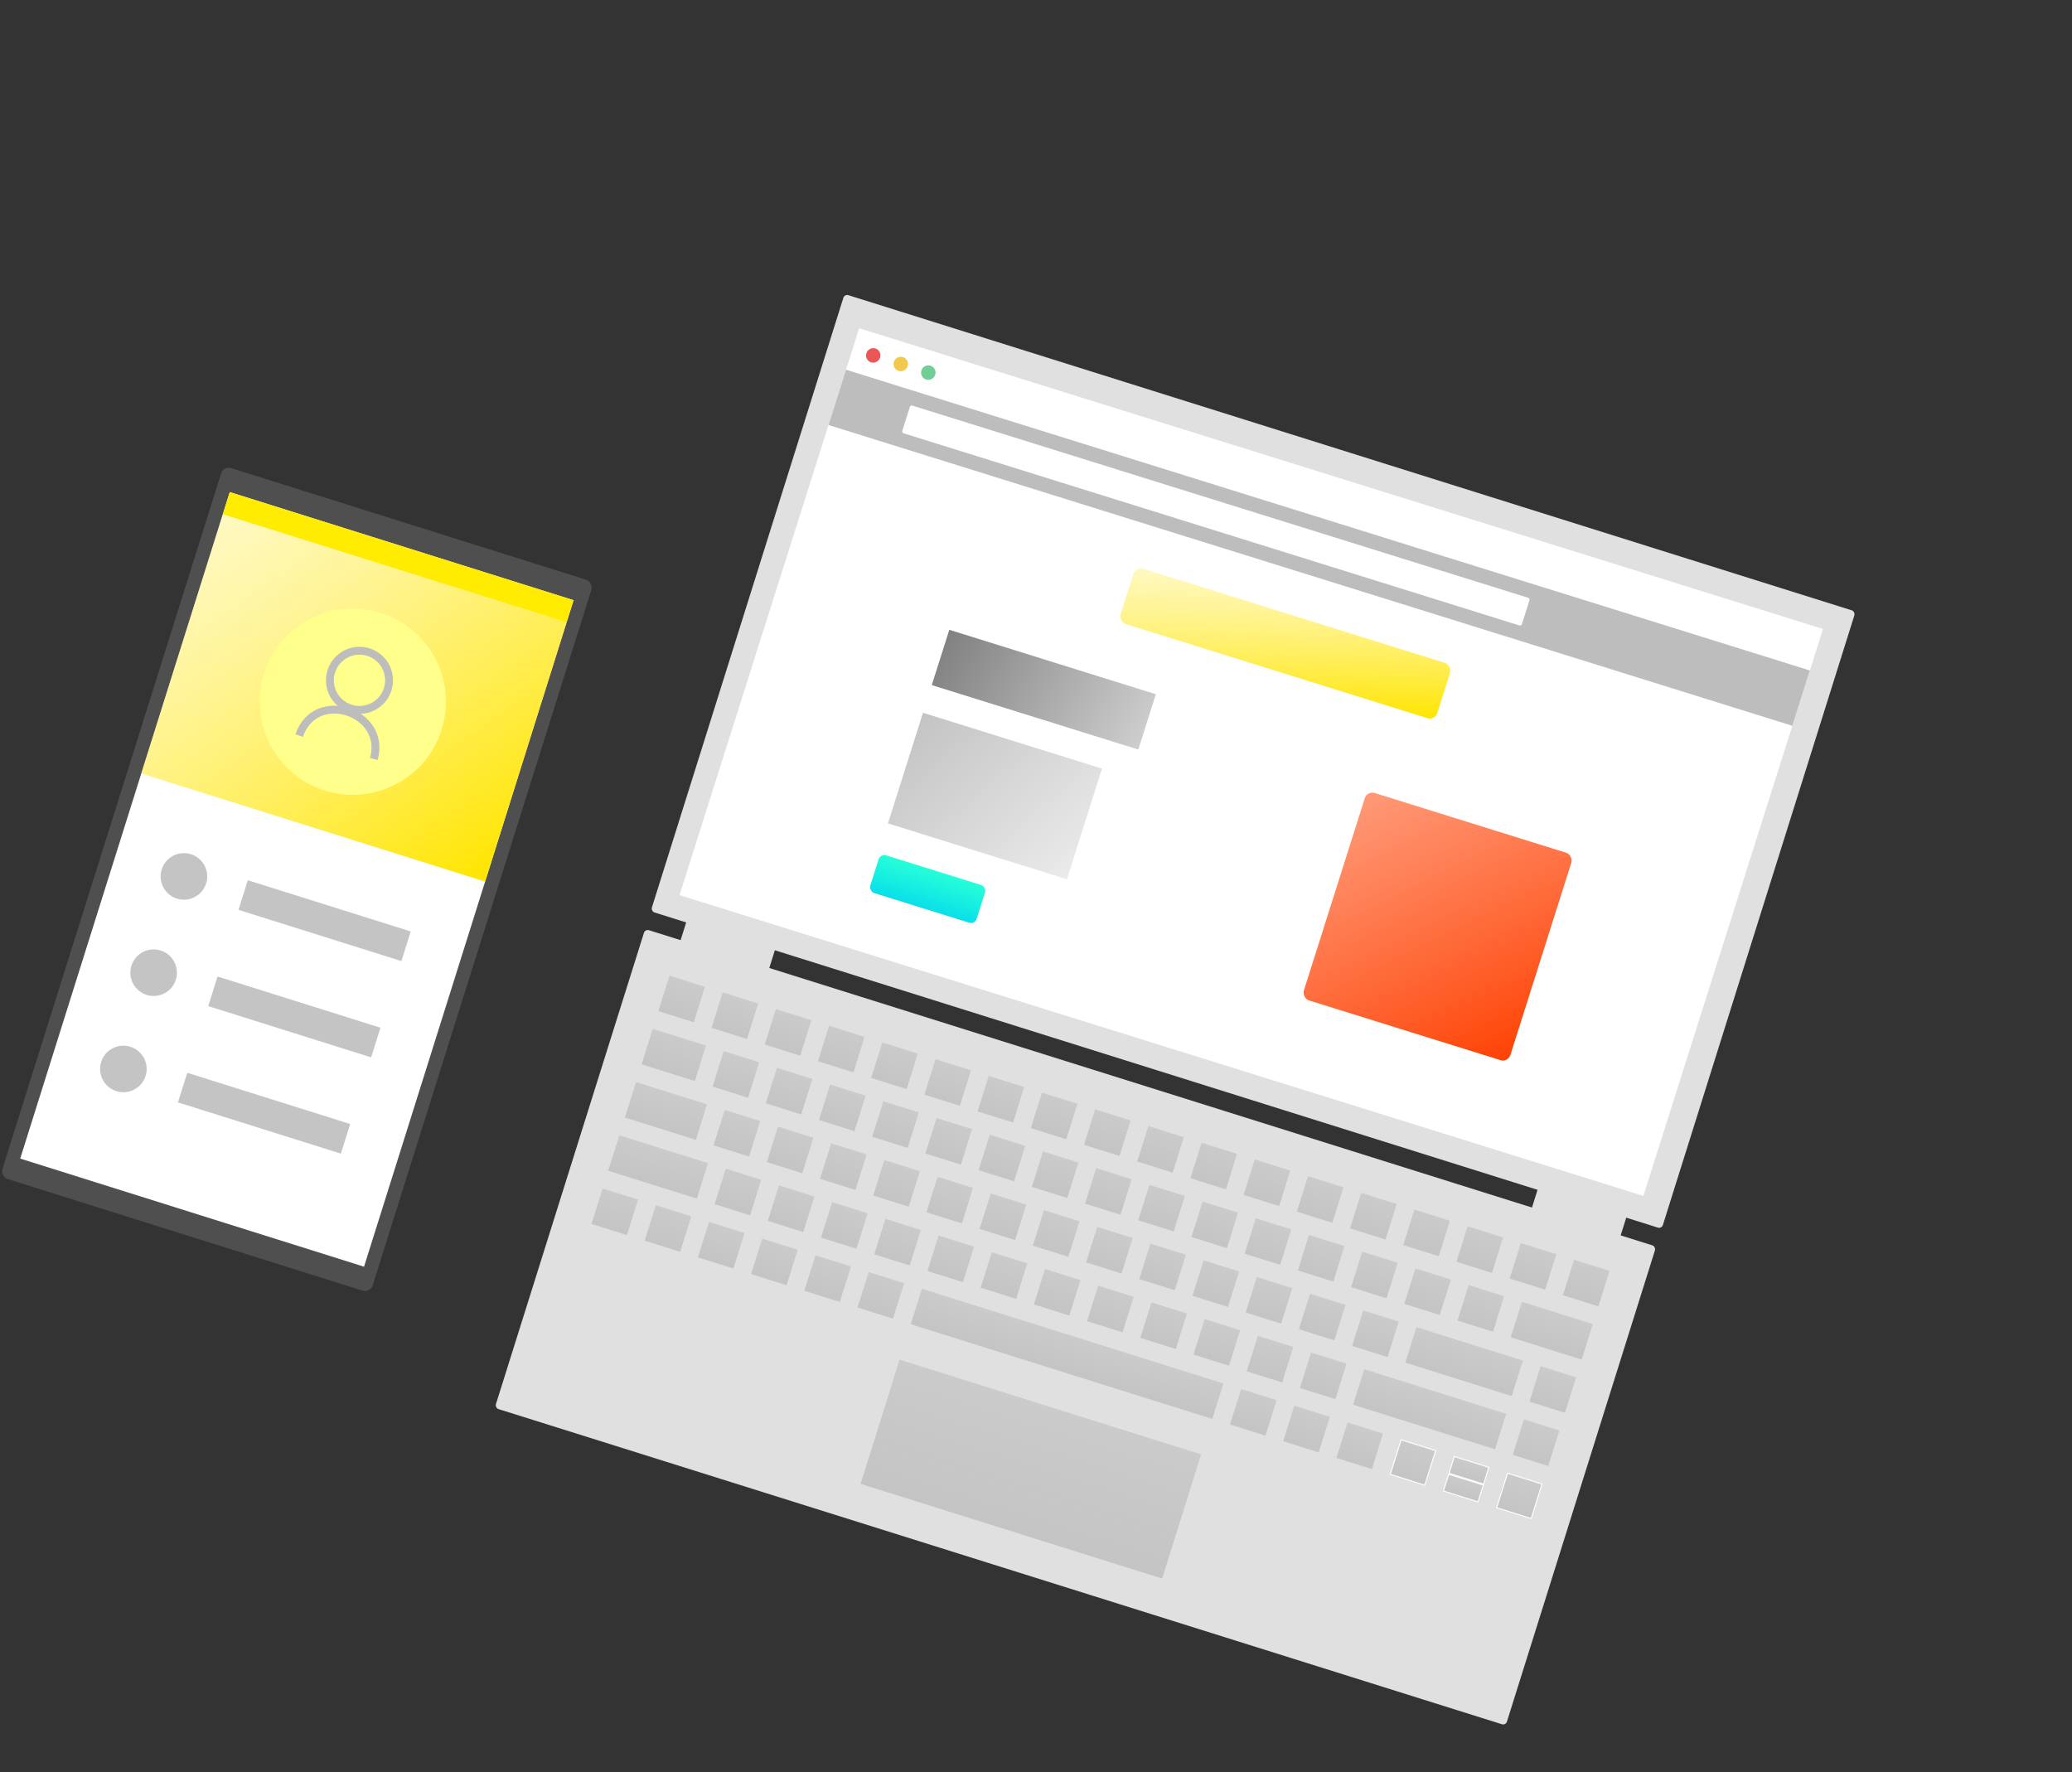 <svg width="525" height="449" viewBox="0 0 525 449" fill="none" xmlns="http://www.w3.org/2000/svg">
<rect x="0" y="0" width="525" height="449" fill="#333333" stroke="none"/>
<rect x="56.636" y="118" width="98.346" height="188.825" rx="2" transform="rotate(17.454 56.636 118)" fill="#4F4F4F"/>
<rect x="58.218" y="124.683" width="91.321" height="177.023" transform="rotate(17.454 58.218 124.683)" fill="white"/>
<rect x="58.218" y="124.683" width="91.321" height="5.901" transform="rotate(17.454 58.218 124.683)" fill="#FFEC00"/>
<rect x="56.447" y="130.312" width="91.321" height="68.842" transform="rotate(17.454 56.447 130.312)" fill="url(#paint0_linear)"/>
<circle cx="46.6" cy="222.061" r="5.901" transform="rotate(17.454 46.6 222.061)" fill="#C4C4C4"/>
<circle cx="38.929" cy="246.453" r="5.901" transform="rotate(17.454 38.929 246.453)" fill="#C4C4C4"/>
<circle cx="31.259" cy="270.846" r="5.901" transform="rotate(17.454 31.259 270.846)" fill="#C4C4C4"/>
<rect x="62.79" y="223.028" width="43.272" height="7.868" transform="rotate(17.454 62.79 223.028)" fill="#C4C4C4"/>
<rect x="55.12" y="247.421" width="43.272" height="7.868" transform="rotate(17.454 55.12 247.421)" fill="#C4C4C4"/>
<rect x="47.451" y="271.813" width="43.272" height="7.868" transform="rotate(17.454 47.451 271.813)" fill="#C4C4C4"/>
<circle cx="89.387" cy="177.782" r="23.603" transform="rotate(17.454 89.387 177.782)" fill="#FFFF8B"/>
<circle cx="91.086" cy="172.378" r="7.497" transform="rotate(17.454 91.086 172.378)" fill="#FFFF8B" stroke="#BDBDBD" stroke-width="2"/>
<path d="M94.713 192.322C98.147 180.442 79.96 174.254 75.799 186.375" stroke="#BDBDBD" stroke-width="2"/>
<rect x="176.687" y="224.729" width="23.553" height="18.842" transform="rotate(17.436 176.687 224.729)" fill="#E0E0E0"/>
<rect x="392.405" y="292.478" width="23.553" height="18.842" transform="rotate(17.436 392.405 292.478)" fill="#E0E0E0"/>
<rect x="213.996" y="74.49" width="268.501" height="163.937" rx="1" transform="rotate(17.436 213.996 74.49)" fill="#E0E0E0"/>
<rect width="255.725" height="150.727" transform="matrix(0.955 0.298 -0.302 0.953 217.697 83.162)" fill="white"/>
<rect width="255.725" height="14.705" transform="matrix(0.955 0.298 -0.302 0.953 214.363 93.675)" fill="#BDBDBD"/>
<rect width="164.394" height="7.353" rx="0.5" transform="matrix(0.955 0.298 -0.302 0.953 230.689 102.624)" fill="white"/>
<ellipse rx="1.827" ry="1.838" transform="matrix(0.955 0.298 -0.302 0.953 221.261 90.052)" fill="#EB5757"/>
<ellipse rx="1.827" ry="1.838" transform="matrix(0.955 0.298 -0.302 0.953 235.209 94.407)" fill="#6FCF97"/>
<ellipse rx="1.827" ry="1.838" transform="matrix(0.955 0.298 -0.302 0.953 228.235 92.228)" fill="#F2C94C"/>
<rect width="29.226" height="11.029" rx="2" transform="matrix(0.955 0.298 -0.302 0.953 222.756 215.643)" fill="url(#paint1_linear)"/>
<rect width="29.226" height="11.029" rx="2" transform="matrix(0.955 0.298 -0.302 0.953 222.756 215.643)" stroke="white"/>
<rect width="47.492" height="29.41" transform="matrix(0.955 0.298 -0.302 0.953 233.866 180.598)" fill="url(#paint2_linear)"/>
<rect width="54.798" height="14.705" transform="matrix(0.955 0.298 -0.302 0.953 240.532 159.573)" fill="url(#paint3_linear)"/>
<rect width="84.024" height="14.705" rx="2" transform="matrix(0.955 0.298 -0.302 0.953 287.778 143.514)" fill="url(#paint4_linear)"/>
<rect width="54.798" height="55.144" rx="2" transform="matrix(0.955 0.298 -0.302 0.953 346.414 200.331)" fill="url(#paint5_linear)"/>
<rect x="163.465" y="235.388" width="268.501" height="127.185" rx="1" transform="rotate(17.436 163.465 235.388)" fill="url(#paint6_linear)"/>
<rect x="169.631" y="247.2" width="9.421" height="9.421" transform="rotate(17.436 169.631 247.2)" fill="url(#paint7_linear)"/>
<rect x="183.112" y="251.433" width="9.421" height="9.421" transform="rotate(17.436 183.112 251.433)" fill="url(#paint8_linear)"/>
<rect x="196.595" y="255.669" width="9.421" height="9.421" transform="rotate(17.436 196.595 255.669)" fill="url(#paint9_linear)"/>
<rect x="210.077" y="259.902" width="9.421" height="9.421" transform="rotate(17.436 210.077 259.902)" fill="url(#paint10_linear)"/>
<rect x="223.56" y="264.138" width="9.421" height="9.421" transform="rotate(17.436 223.56 264.138)" fill="url(#paint11_linear)"/>
<rect x="237.041" y="268.371" width="9.421" height="9.421" transform="rotate(17.436 237.041 268.371)" fill="url(#paint12_linear)"/>
<rect x="250.525" y="272.605" width="9.421" height="9.421" transform="rotate(17.436 250.525 272.605)" fill="url(#paint13_linear)"/>
<rect x="264.007" y="276.84" width="9.421" height="9.421" transform="rotate(17.436 264.007 276.84)" fill="url(#paint14_linear)"/>
<rect x="277.489" y="281.074" width="9.421" height="9.421" transform="rotate(17.436 277.489 281.074)" fill="url(#paint15_linear)"/>
<rect x="290.972" y="285.309" width="9.421" height="9.421" transform="rotate(17.436 290.972 285.309)" fill="url(#paint16_linear)"/>
<rect x="304.453" y="289.543" width="9.421" height="9.421" transform="rotate(17.436 304.453 289.543)" fill="url(#paint17_linear)"/>
<rect x="317.937" y="293.778" width="9.421" height="9.421" transform="rotate(17.436 317.937 293.778)" fill="url(#paint18_linear)"/>
<rect x="331.418" y="298.012" width="9.421" height="9.421" transform="rotate(17.436 331.418 298.012)" fill="url(#paint19_linear)"/>
<rect x="344.901" y="302.245" width="9.421" height="9.421" transform="rotate(17.436 344.901 302.245)" fill="url(#paint20_linear)"/>
<rect x="358.384" y="306.481" width="9.421" height="9.421" transform="rotate(17.436 358.384 306.481)" fill="url(#paint21_linear)"/>
<rect x="371.865" y="310.714" width="9.421" height="9.421" transform="rotate(17.436 371.865 310.714)" fill="url(#paint22_linear)"/>
<rect x="165.396" y="260.681" width="14.132" height="9.421" transform="rotate(17.436 165.396 260.681)" fill="url(#paint23_linear)"/>
<rect x="183.372" y="266.329" width="9.421" height="9.421" transform="rotate(17.436 183.372 266.329)" fill="url(#paint24_linear)"/>
<rect x="196.855" y="270.562" width="9.421" height="9.421" transform="rotate(17.436 196.855 270.562)" fill="url(#paint25_linear)"/>
<rect x="210.337" y="274.796" width="9.421" height="9.421" transform="rotate(17.436 210.337 274.796)" fill="url(#paint26_linear)"/>
<rect x="223.82" y="279.031" width="9.421" height="9.421" transform="rotate(17.436 223.82 279.031)" fill="url(#paint27_linear)"/>
<rect x="237.302" y="283.265" width="9.421" height="9.421" transform="rotate(17.436 237.302 283.265)" fill="url(#paint28_linear)"/>
<rect x="250.784" y="287.5" width="9.421" height="9.421" transform="rotate(17.436 250.784 287.5)" fill="url(#paint29_linear)"/>
<rect x="264.266" y="291.734" width="9.421" height="9.421" transform="rotate(17.436 264.266 291.734)" fill="url(#paint30_linear)"/>
<rect x="277.749" y="295.969" width="9.421" height="9.421" transform="rotate(17.436 277.749 295.969)" fill="url(#paint31_linear)"/>
<rect x="291.231" y="300.202" width="9.421" height="9.421" transform="rotate(17.436 291.231 300.202)" fill="url(#paint32_linear)"/>
<rect x="304.713" y="304.436" width="9.421" height="9.421" transform="rotate(17.436 304.713 304.436)" fill="url(#paint33_linear)"/>
<rect x="318.197" y="308.671" width="9.421" height="9.421" transform="rotate(17.436 318.197 308.671)" fill="url(#paint34_linear)"/>
<rect x="331.678" y="312.905" width="9.421" height="9.421" transform="rotate(17.436 331.678 312.905)" fill="url(#paint35_linear)"/>
<rect x="345.161" y="317.14" width="9.421" height="9.421" transform="rotate(17.436 345.161 317.14)" fill="url(#paint36_linear)"/>
<rect x="358.643" y="321.374" width="9.421" height="9.421" transform="rotate(17.436 358.643 321.374)" fill="url(#paint37_linear)"/>
<rect x="161.162" y="274.165" width="18.842" height="9.421" transform="rotate(17.436 161.162 274.165)" fill="url(#paint38_linear)"/>
<rect x="183.632" y="281.222" width="9.421" height="9.421" transform="rotate(17.436 183.632 281.222)" fill="url(#paint39_linear)"/>
<rect x="197.115" y="285.455" width="9.421" height="9.421" transform="rotate(17.436 197.115 285.455)" fill="url(#paint40_linear)"/>
<rect x="210.596" y="289.691" width="9.421" height="9.421" transform="rotate(17.436 210.596 289.691)" fill="url(#paint41_linear)"/>
<rect x="224.079" y="293.924" width="9.421" height="9.421" transform="rotate(17.436 224.079 293.924)" fill="url(#paint42_linear)"/>
<rect x="237.562" y="298.16" width="9.421" height="9.421" transform="rotate(17.436 237.562 298.16)" fill="url(#paint43_linear)"/>
<rect x="251.043" y="302.393" width="9.421" height="9.421" transform="rotate(17.436 251.043 302.393)" fill="url(#paint44_linear)"/>
<rect x="264.527" y="306.627" width="9.421" height="9.421" transform="rotate(17.436 264.527 306.627)" fill="url(#paint45_linear)"/>
<rect x="278.008" y="310.862" width="9.421" height="9.421" transform="rotate(17.436 278.008 310.862)" fill="url(#paint46_linear)"/>
<rect x="291.491" y="315.096" width="9.421" height="9.421" transform="rotate(17.436 291.491 315.096)" fill="url(#paint47_linear)"/>
<rect x="304.974" y="319.331" width="9.421" height="9.421" transform="rotate(17.436 304.974 319.331)" fill="url(#paint48_linear)"/>
<rect x="318.455" y="323.565" width="9.421" height="9.421" transform="rotate(17.436 318.455 323.565)" fill="url(#paint49_linear)"/>
<rect x="331.938" y="327.8" width="9.421" height="9.421" transform="rotate(17.436 331.938 327.8)" fill="url(#paint50_linear)"/>
<rect x="345.42" y="332.034" width="9.421" height="9.421" transform="rotate(17.436 345.42 332.034)" fill="url(#paint51_linear)"/>
<rect x="156.927" y="287.646" width="23.553" height="9.421" transform="rotate(17.436 156.927 287.646)" fill="url(#paint52_linear)"/>
<rect x="183.892" y="296.115" width="9.421" height="9.421" transform="rotate(17.436 183.892 296.115)" fill="url(#paint53_linear)"/>
<rect x="197.375" y="300.35" width="9.421" height="9.421" transform="rotate(17.436 197.375 300.35)" fill="url(#paint54_linear)"/>
<rect x="210.857" y="304.584" width="9.421" height="9.421" transform="rotate(17.436 210.857 304.584)" fill="url(#paint55_linear)"/>
<rect x="224.339" y="308.819" width="9.421" height="9.421" transform="rotate(17.436 224.339 308.819)" fill="url(#paint56_linear)"/>
<rect x="237.821" y="313.053" width="9.421" height="9.421" transform="rotate(17.436 237.821 313.053)" fill="url(#paint57_linear)"/>
<rect x="251.304" y="317.286" width="9.421" height="9.421" transform="rotate(17.436 251.304 317.286)" fill="url(#paint58_linear)"/>
<rect x="264.786" y="321.522" width="9.421" height="9.421" transform="rotate(17.436 264.786 321.522)" fill="url(#paint59_linear)"/>
<rect x="278.268" y="325.755" width="9.421" height="9.421" transform="rotate(17.436 278.268 325.755)" fill="url(#paint60_linear)"/>
<rect x="291.752" y="329.991" width="9.421" height="9.421" transform="rotate(17.436 291.752 329.991)" fill="url(#paint61_linear)"/>
<rect x="305.233" y="334.224" width="9.421" height="9.421" transform="rotate(17.436 305.233 334.224)" fill="url(#paint62_linear)"/>
<rect x="318.715" y="338.458" width="9.421" height="9.421" transform="rotate(17.436 318.715 338.458)" fill="url(#paint63_linear)"/>
<rect x="332.198" y="342.693" width="9.421" height="9.421" transform="rotate(17.436 332.198 342.693)" fill="url(#paint64_linear)"/>
<rect x="314.481" y="351.941" width="9.421" height="9.421" transform="rotate(17.436 314.481 351.941)" fill="url(#paint65_linear)"/>
<rect x="327.963" y="356.175" width="9.421" height="9.421" transform="rotate(17.436 327.963 356.175)" fill="url(#paint66_linear)"/>
<rect x="341.446" y="360.41" width="9.421" height="9.421" transform="rotate(17.436 341.446 360.41)" fill="url(#paint67_linear)"/>
<rect x="152.693" y="301.129" width="9.421" height="9.421" transform="rotate(17.436 152.693 301.129)" fill="url(#paint68_linear)"/>
<rect x="166.175" y="305.363" width="9.421" height="9.421" transform="rotate(17.436 166.175 305.363)" fill="url(#paint69_linear)"/>
<rect x="179.657" y="309.598" width="9.421" height="9.421" transform="rotate(17.436 179.657 309.598)" fill="url(#paint70_linear)"/>
<rect x="193.141" y="313.832" width="9.421" height="9.421" transform="rotate(17.436 193.141 313.832)" fill="url(#paint71_linear)"/>
<rect x="206.622" y="318.067" width="9.421" height="9.421" transform="rotate(17.436 206.622 318.067)" fill="url(#paint72_linear)"/>
<path d="M220.105 322.301L229.093 325.124L226.271 334.112L217.282 331.289L220.105 322.301Z" fill="url(#paint73_linear)"/>
<rect x="355.011" y="364.8" width="9.171" height="9.171" transform="rotate(17.436 355.011 364.8)" fill="url(#paint74_linear)" stroke="white" stroke-width="0.25"/>
<rect x="385.348" y="314.95" width="9.421" height="9.421" transform="rotate(17.436 385.348 314.95)" fill="url(#paint75_linear)"/>
<rect x="372.125" y="325.607" width="9.421" height="9.421" transform="rotate(17.436 372.125 325.607)" fill="url(#paint76_linear)"/>
<rect x="358.903" y="336.267" width="28.263" height="9.421" transform="rotate(17.436 358.903 336.267)" fill="url(#paint77_linear)"/>
<rect x="345.68" y="346.927" width="37.684" height="9.421" transform="rotate(17.436 345.68 346.927)" fill="url(#paint78_linear)"/>
<rect x="368.492" y="369.036" width="9.171" height="4.461" transform="rotate(17.436 368.492 369.036)" fill="url(#paint79_linear)" stroke="white" stroke-width="0.25"/>
<rect x="367.081" y="373.53" width="9.171" height="4.461" transform="rotate(17.436 367.081 373.53)" fill="url(#paint80_linear)" stroke="white" stroke-width="0.25"/>
<rect x="398.83" y="319.183" width="9.421" height="9.421" transform="rotate(17.436 398.83 319.183)" fill="url(#paint81_linear)"/>
<rect x="385.608" y="329.843" width="18.842" height="9.421" transform="rotate(17.436 385.608 329.843)" fill="url(#paint82_linear)"/>
<rect x="390.361" y="346.148" width="9.421" height="9.421" transform="rotate(17.436 390.361 346.148)" fill="url(#paint83_linear)"/>
<rect x="386.126" y="359.631" width="9.421" height="9.421" transform="rotate(17.436 386.126 359.631)" fill="url(#paint84_linear)"/>
<rect x="381.975" y="373.269" width="9.171" height="9.171" transform="rotate(17.436 381.975 373.269)" fill="url(#paint85_linear)" stroke="white" stroke-width="0.25"/>
<rect x="233.587" y="326.534" width="80.079" height="9.421" transform="rotate(17.436 233.587 326.534)" fill="url(#paint86_linear)"/>
<rect x="227.941" y="344.511" width="80.079" height="32.974" transform="rotate(17.436 227.941 344.511)" fill="url(#paint87_linear)"/>
<defs>
<linearGradient id="paint0_linear" x1="57.835" y1="129.549" x2="147.26" y2="198.921" gradientUnits="userSpaceOnUse">
<stop stop-color="#FFEE58" stop-opacity="0.37"/>
<stop offset="1" stop-color="#FFE500"/>
</linearGradient>
<linearGradient id="paint1_linear" x1="14.613" y1="0" x2="14.613" y2="11.029" gradientUnits="userSpaceOnUse">
<stop stop-color="#00FFD1" stop-opacity="0.84"/>
<stop offset="1" stop-color="#07DDEB"/>
</linearGradient>
<linearGradient id="paint2_linear" x1="0.726" y1="0.195" x2="48.397" y2="29.105" gradientUnits="userSpaceOnUse">
<stop stop-color="#C4C4C4"/>
<stop offset="1" stop-color="#C4C4C4" stop-opacity="0.34"/>
</linearGradient>
<linearGradient id="paint3_linear" x1="0.575" y1="0.268" x2="57.414" y2="13.533" gradientUnits="userSpaceOnUse">
<stop stop-color="#828282"/>
<stop offset="1" stop-color="#D1D1D1"/>
</linearGradient>
<linearGradient id="paint4_linear" x1="1.277" y1="-0.163" x2="12.11" y2="36.036" gradientUnits="userSpaceOnUse">
<stop stop-color="#FFEE58" stop-opacity="0.37"/>
<stop offset="1" stop-color="#FFE500"/>
</linearGradient>
<linearGradient id="paint5_linear" x1="0.935" y1="-0.639" x2="55.669" y2="57.105" gradientUnits="userSpaceOnUse">
<stop stop-color="#FF8760" stop-opacity="0.85"/>
<stop offset="1" stop-color="#FF3F00"/>
</linearGradient>
<linearGradient id="paint6_linear" x1="297.715" y1="235.388" x2="297.715" y2="362.573" gradientUnits="userSpaceOnUse">
<stop stop-color="#E0E0E0"/>
<stop offset="1" stop-color="#E1E0E0"/>
</linearGradient>
<linearGradient id="paint7_linear" x1="174.341" y1="247.2" x2="174.341" y2="256.621" gradientUnits="userSpaceOnUse">
<stop stop-color="#C4C4C4" stop-opacity="0.76"/>
<stop offset="1" stop-color="#C4C4C4"/>
</linearGradient>
<linearGradient id="paint8_linear" x1="187.822" y1="251.433" x2="187.822" y2="260.855" gradientUnits="userSpaceOnUse">
<stop stop-color="#C4C4C4" stop-opacity="0.76"/>
<stop offset="1" stop-color="#C4C4C4"/>
</linearGradient>
<linearGradient id="paint9_linear" x1="201.306" y1="255.669" x2="201.306" y2="265.09" gradientUnits="userSpaceOnUse">
<stop stop-color="#C4C4C4" stop-opacity="0.76"/>
<stop offset="1" stop-color="#C4C4C4"/>
</linearGradient>
<linearGradient id="paint10_linear" x1="214.787" y1="259.902" x2="214.787" y2="269.324" gradientUnits="userSpaceOnUse">
<stop stop-color="#C4C4C4" stop-opacity="0.76"/>
<stop offset="1" stop-color="#C4C4C4"/>
</linearGradient>
<linearGradient id="paint11_linear" x1="228.27" y1="264.138" x2="228.27" y2="273.559" gradientUnits="userSpaceOnUse">
<stop stop-color="#C4C4C4" stop-opacity="0.76"/>
<stop offset="1" stop-color="#C4C4C4"/>
</linearGradient>
<linearGradient id="paint12_linear" x1="241.752" y1="268.371" x2="241.752" y2="277.792" gradientUnits="userSpaceOnUse">
<stop stop-color="#C4C4C4" stop-opacity="0.76"/>
<stop offset="1" stop-color="#C4C4C4"/>
</linearGradient>
<linearGradient id="paint13_linear" x1="255.235" y1="272.605" x2="255.235" y2="282.026" gradientUnits="userSpaceOnUse">
<stop stop-color="#C4C4C4" stop-opacity="0.76"/>
<stop offset="1" stop-color="#C4C4C4"/>
</linearGradient>
<linearGradient id="paint14_linear" x1="268.718" y1="276.84" x2="268.718" y2="286.261" gradientUnits="userSpaceOnUse">
<stop stop-color="#C4C4C4" stop-opacity="0.76"/>
<stop offset="1" stop-color="#C4C4C4"/>
</linearGradient>
<linearGradient id="paint15_linear" x1="282.199" y1="281.074" x2="282.199" y2="290.495" gradientUnits="userSpaceOnUse">
<stop stop-color="#C4C4C4" stop-opacity="0.76"/>
<stop offset="1" stop-color="#C4C4C4"/>
</linearGradient>
<linearGradient id="paint16_linear" x1="295.682" y1="285.309" x2="295.682" y2="294.73" gradientUnits="userSpaceOnUse">
<stop stop-color="#C4C4C4" stop-opacity="0.76"/>
<stop offset="1" stop-color="#C4C4C4"/>
</linearGradient>
<linearGradient id="paint17_linear" x1="309.164" y1="289.543" x2="309.164" y2="298.964" gradientUnits="userSpaceOnUse">
<stop stop-color="#C4C4C4" stop-opacity="0.76"/>
<stop offset="1" stop-color="#C4C4C4"/>
</linearGradient>
<linearGradient id="paint18_linear" x1="322.647" y1="293.778" x2="322.647" y2="303.199" gradientUnits="userSpaceOnUse">
<stop stop-color="#C4C4C4" stop-opacity="0.76"/>
<stop offset="1" stop-color="#C4C4C4"/>
</linearGradient>
<linearGradient id="paint19_linear" x1="336.129" y1="298.012" x2="336.129" y2="307.433" gradientUnits="userSpaceOnUse">
<stop stop-color="#C4C4C4" stop-opacity="0.76"/>
<stop offset="1" stop-color="#C4C4C4"/>
</linearGradient>
<linearGradient id="paint20_linear" x1="349.611" y1="302.245" x2="349.611" y2="311.666" gradientUnits="userSpaceOnUse">
<stop stop-color="#C4C4C4" stop-opacity="0.76"/>
<stop offset="1" stop-color="#C4C4C4"/>
</linearGradient>
<linearGradient id="paint21_linear" x1="363.094" y1="306.481" x2="363.094" y2="315.902" gradientUnits="userSpaceOnUse">
<stop stop-color="#C4C4C4" stop-opacity="0.76"/>
<stop offset="1" stop-color="#C4C4C4"/>
</linearGradient>
<linearGradient id="paint22_linear" x1="376.576" y1="310.714" x2="376.576" y2="320.135" gradientUnits="userSpaceOnUse">
<stop stop-color="#C4C4C4" stop-opacity="0.76"/>
<stop offset="1" stop-color="#C4C4C4"/>
</linearGradient>
<linearGradient id="paint23_linear" x1="172.462" y1="260.681" x2="172.462" y2="270.102" gradientUnits="userSpaceOnUse">
<stop stop-color="#C4C4C4" stop-opacity="0.76"/>
<stop offset="1" stop-color="#C4C4C4"/>
</linearGradient>
<linearGradient id="paint24_linear" x1="188.083" y1="266.329" x2="188.083" y2="275.75" gradientUnits="userSpaceOnUse">
<stop stop-color="#C4C4C4" stop-opacity="0.76"/>
<stop offset="1" stop-color="#C4C4C4"/>
</linearGradient>
<linearGradient id="paint25_linear" x1="201.565" y1="270.562" x2="201.565" y2="279.983" gradientUnits="userSpaceOnUse">
<stop stop-color="#C4C4C4" stop-opacity="0.76"/>
<stop offset="1" stop-color="#C4C4C4"/>
</linearGradient>
<linearGradient id="paint26_linear" x1="215.047" y1="274.796" x2="215.047" y2="284.217" gradientUnits="userSpaceOnUse">
<stop stop-color="#C4C4C4" stop-opacity="0.76"/>
<stop offset="1" stop-color="#C4C4C4"/>
</linearGradient>
<linearGradient id="paint27_linear" x1="228.531" y1="279.031" x2="228.531" y2="288.452" gradientUnits="userSpaceOnUse">
<stop stop-color="#C4C4C4" stop-opacity="0.76"/>
<stop offset="1" stop-color="#C4C4C4"/>
</linearGradient>
<linearGradient id="paint28_linear" x1="242.012" y1="283.265" x2="242.012" y2="292.686" gradientUnits="userSpaceOnUse">
<stop stop-color="#C4C4C4" stop-opacity="0.76"/>
<stop offset="1" stop-color="#C4C4C4"/>
</linearGradient>
<linearGradient id="paint29_linear" x1="255.495" y1="287.5" x2="255.495" y2="296.921" gradientUnits="userSpaceOnUse">
<stop stop-color="#C4C4C4" stop-opacity="0.76"/>
<stop offset="1" stop-color="#C4C4C4"/>
</linearGradient>
<linearGradient id="paint30_linear" x1="268.977" y1="291.734" x2="268.977" y2="301.155" gradientUnits="userSpaceOnUse">
<stop stop-color="#C4C4C4" stop-opacity="0.76"/>
<stop offset="1" stop-color="#C4C4C4"/>
</linearGradient>
<linearGradient id="paint31_linear" x1="282.459" y1="295.969" x2="282.459" y2="305.39" gradientUnits="userSpaceOnUse">
<stop stop-color="#C4C4C4" stop-opacity="0.76"/>
<stop offset="1" stop-color="#C4C4C4"/>
</linearGradient>
<linearGradient id="paint32_linear" x1="295.941" y1="300.202" x2="295.941" y2="309.624" gradientUnits="userSpaceOnUse">
<stop stop-color="#C4C4C4" stop-opacity="0.76"/>
<stop offset="1" stop-color="#C4C4C4"/>
</linearGradient>
<linearGradient id="paint33_linear" x1="309.424" y1="304.436" x2="309.424" y2="313.857" gradientUnits="userSpaceOnUse">
<stop stop-color="#C4C4C4" stop-opacity="0.76"/>
<stop offset="1" stop-color="#C4C4C4"/>
</linearGradient>
<linearGradient id="paint34_linear" x1="322.907" y1="308.671" x2="322.907" y2="318.092" gradientUnits="userSpaceOnUse">
<stop stop-color="#C4C4C4" stop-opacity="0.76"/>
<stop offset="1" stop-color="#C4C4C4"/>
</linearGradient>
<linearGradient id="paint35_linear" x1="336.389" y1="312.905" x2="336.389" y2="322.326" gradientUnits="userSpaceOnUse">
<stop stop-color="#C4C4C4" stop-opacity="0.76"/>
<stop offset="1" stop-color="#C4C4C4"/>
</linearGradient>
<linearGradient id="paint36_linear" x1="349.871" y1="317.14" x2="349.871" y2="326.561" gradientUnits="userSpaceOnUse">
<stop stop-color="#C4C4C4" stop-opacity="0.76"/>
<stop offset="1" stop-color="#C4C4C4"/>
</linearGradient>
<linearGradient id="paint37_linear" x1="363.353" y1="321.374" x2="363.353" y2="330.795" gradientUnits="userSpaceOnUse">
<stop stop-color="#C4C4C4" stop-opacity="0.76"/>
<stop offset="1" stop-color="#C4C4C4"/>
</linearGradient>
<linearGradient id="paint38_linear" x1="170.583" y1="274.165" x2="170.583" y2="283.586" gradientUnits="userSpaceOnUse">
<stop stop-color="#C4C4C4" stop-opacity="0.76"/>
<stop offset="1" stop-color="#C4C4C4"/>
</linearGradient>
<linearGradient id="paint39_linear" x1="188.342" y1="281.222" x2="188.342" y2="290.643" gradientUnits="userSpaceOnUse">
<stop stop-color="#C4C4C4" stop-opacity="0.76"/>
<stop offset="1" stop-color="#C4C4C4"/>
</linearGradient>
<linearGradient id="paint40_linear" x1="201.825" y1="285.455" x2="201.825" y2="294.876" gradientUnits="userSpaceOnUse">
<stop stop-color="#C4C4C4" stop-opacity="0.76"/>
<stop offset="1" stop-color="#C4C4C4"/>
</linearGradient>
<linearGradient id="paint41_linear" x1="215.307" y1="289.691" x2="215.307" y2="299.112" gradientUnits="userSpaceOnUse">
<stop stop-color="#C4C4C4" stop-opacity="0.76"/>
<stop offset="1" stop-color="#C4C4C4"/>
</linearGradient>
<linearGradient id="paint42_linear" x1="228.79" y1="293.924" x2="228.79" y2="303.345" gradientUnits="userSpaceOnUse">
<stop stop-color="#C4C4C4" stop-opacity="0.76"/>
<stop offset="1" stop-color="#C4C4C4"/>
</linearGradient>
<linearGradient id="paint43_linear" x1="242.272" y1="298.16" x2="242.272" y2="307.581" gradientUnits="userSpaceOnUse">
<stop stop-color="#C4C4C4" stop-opacity="0.76"/>
<stop offset="1" stop-color="#C4C4C4"/>
</linearGradient>
<linearGradient id="paint44_linear" x1="255.754" y1="302.393" x2="255.754" y2="311.814" gradientUnits="userSpaceOnUse">
<stop stop-color="#C4C4C4" stop-opacity="0.76"/>
<stop offset="1" stop-color="#C4C4C4"/>
</linearGradient>
<linearGradient id="paint45_linear" x1="269.237" y1="306.627" x2="269.237" y2="316.048" gradientUnits="userSpaceOnUse">
<stop stop-color="#C4C4C4" stop-opacity="0.76"/>
<stop offset="1" stop-color="#C4C4C4"/>
</linearGradient>
<linearGradient id="paint46_linear" x1="282.719" y1="310.862" x2="282.719" y2="320.283" gradientUnits="userSpaceOnUse">
<stop stop-color="#C4C4C4" stop-opacity="0.76"/>
<stop offset="1" stop-color="#C4C4C4"/>
</linearGradient>
<linearGradient id="paint47_linear" x1="296.202" y1="315.096" x2="296.202" y2="324.517" gradientUnits="userSpaceOnUse">
<stop stop-color="#C4C4C4" stop-opacity="0.76"/>
<stop offset="1" stop-color="#C4C4C4"/>
</linearGradient>
<linearGradient id="paint48_linear" x1="309.684" y1="319.331" x2="309.684" y2="328.752" gradientUnits="userSpaceOnUse">
<stop stop-color="#C4C4C4" stop-opacity="0.76"/>
<stop offset="1" stop-color="#C4C4C4"/>
</linearGradient>
<linearGradient id="paint49_linear" x1="323.166" y1="323.565" x2="323.166" y2="332.986" gradientUnits="userSpaceOnUse">
<stop stop-color="#C4C4C4" stop-opacity="0.76"/>
<stop offset="1" stop-color="#C4C4C4"/>
</linearGradient>
<linearGradient id="paint50_linear" x1="336.649" y1="327.8" x2="336.649" y2="337.221" gradientUnits="userSpaceOnUse">
<stop stop-color="#C4C4C4" stop-opacity="0.76"/>
<stop offset="1" stop-color="#C4C4C4"/>
</linearGradient>
<linearGradient id="paint51_linear" x1="350.13" y1="332.034" x2="350.13" y2="341.455" gradientUnits="userSpaceOnUse">
<stop stop-color="#C4C4C4" stop-opacity="0.76"/>
<stop offset="1" stop-color="#C4C4C4"/>
</linearGradient>
<linearGradient id="paint52_linear" x1="168.704" y1="287.646" x2="168.704" y2="297.067" gradientUnits="userSpaceOnUse">
<stop stop-color="#C4C4C4" stop-opacity="0.76"/>
<stop offset="1" stop-color="#C4C4C4"/>
</linearGradient>
<linearGradient id="paint53_linear" x1="188.602" y1="296.115" x2="188.602" y2="305.536" gradientUnits="userSpaceOnUse">
<stop stop-color="#C4C4C4" stop-opacity="0.76"/>
<stop offset="1" stop-color="#C4C4C4"/>
</linearGradient>
<linearGradient id="paint54_linear" x1="202.086" y1="300.35" x2="202.086" y2="309.771" gradientUnits="userSpaceOnUse">
<stop stop-color="#C4C4C4" stop-opacity="0.76"/>
<stop offset="1" stop-color="#C4C4C4"/>
</linearGradient>
<linearGradient id="paint55_linear" x1="215.567" y1="304.584" x2="215.567" y2="314.005" gradientUnits="userSpaceOnUse">
<stop stop-color="#C4C4C4" stop-opacity="0.76"/>
<stop offset="1" stop-color="#C4C4C4"/>
</linearGradient>
<linearGradient id="paint56_linear" x1="229.049" y1="308.819" x2="229.049" y2="318.24" gradientUnits="userSpaceOnUse">
<stop stop-color="#C4C4C4" stop-opacity="0.76"/>
<stop offset="1" stop-color="#C4C4C4"/>
</linearGradient>
<linearGradient id="paint57_linear" x1="242.532" y1="313.053" x2="242.532" y2="322.474" gradientUnits="userSpaceOnUse">
<stop stop-color="#C4C4C4" stop-opacity="0.76"/>
<stop offset="1" stop-color="#C4C4C4"/>
</linearGradient>
<linearGradient id="paint58_linear" x1="256.014" y1="317.286" x2="256.014" y2="326.708" gradientUnits="userSpaceOnUse">
<stop stop-color="#C4C4C4" stop-opacity="0.76"/>
<stop offset="1" stop-color="#C4C4C4"/>
</linearGradient>
<linearGradient id="paint59_linear" x1="269.496" y1="321.522" x2="269.496" y2="330.943" gradientUnits="userSpaceOnUse">
<stop stop-color="#C4C4C4" stop-opacity="0.76"/>
<stop offset="1" stop-color="#C4C4C4"/>
</linearGradient>
<linearGradient id="paint60_linear" x1="282.979" y1="325.755" x2="282.979" y2="335.176" gradientUnits="userSpaceOnUse">
<stop stop-color="#C4C4C4" stop-opacity="0.76"/>
<stop offset="1" stop-color="#C4C4C4"/>
</linearGradient>
<linearGradient id="paint61_linear" x1="296.462" y1="329.991" x2="296.462" y2="339.412" gradientUnits="userSpaceOnUse">
<stop stop-color="#C4C4C4" stop-opacity="0.76"/>
<stop offset="1" stop-color="#C4C4C4"/>
</linearGradient>
<linearGradient id="paint62_linear" x1="309.944" y1="334.224" x2="309.944" y2="343.645" gradientUnits="userSpaceOnUse">
<stop stop-color="#C4C4C4" stop-opacity="0.76"/>
<stop offset="1" stop-color="#C4C4C4"/>
</linearGradient>
<linearGradient id="paint63_linear" x1="323.426" y1="338.458" x2="323.426" y2="347.879" gradientUnits="userSpaceOnUse">
<stop stop-color="#C4C4C4" stop-opacity="0.76"/>
<stop offset="1" stop-color="#C4C4C4"/>
</linearGradient>
<linearGradient id="paint64_linear" x1="336.908" y1="342.693" x2="336.908" y2="352.114" gradientUnits="userSpaceOnUse">
<stop stop-color="#C4C4C4" stop-opacity="0.76"/>
<stop offset="1" stop-color="#C4C4C4"/>
</linearGradient>
<linearGradient id="paint65_linear" x1="319.191" y1="351.941" x2="319.191" y2="361.362" gradientUnits="userSpaceOnUse">
<stop stop-color="#C4C4C4" stop-opacity="0.76"/>
<stop offset="1" stop-color="#C4C4C4"/>
</linearGradient>
<linearGradient id="paint66_linear" x1="332.674" y1="356.175" x2="332.674" y2="365.596" gradientUnits="userSpaceOnUse">
<stop stop-color="#C4C4C4" stop-opacity="0.76"/>
<stop offset="1" stop-color="#C4C4C4"/>
</linearGradient>
<linearGradient id="paint67_linear" x1="346.156" y1="360.41" x2="346.156" y2="369.831" gradientUnits="userSpaceOnUse">
<stop stop-color="#C4C4C4" stop-opacity="0.76"/>
<stop offset="1" stop-color="#C4C4C4"/>
</linearGradient>
<linearGradient id="paint68_linear" x1="157.403" y1="301.129" x2="157.403" y2="310.55" gradientUnits="userSpaceOnUse">
<stop stop-color="#C4C4C4" stop-opacity="0.76"/>
<stop offset="1" stop-color="#C4C4C4"/>
</linearGradient>
<linearGradient id="paint69_linear" x1="170.885" y1="305.363" x2="170.885" y2="314.784" gradientUnits="userSpaceOnUse">
<stop stop-color="#C4C4C4" stop-opacity="0.76"/>
<stop offset="1" stop-color="#C4C4C4"/>
</linearGradient>
<linearGradient id="paint70_linear" x1="184.368" y1="309.598" x2="184.368" y2="319.019" gradientUnits="userSpaceOnUse">
<stop stop-color="#C4C4C4" stop-opacity="0.76"/>
<stop offset="1" stop-color="#C4C4C4"/>
</linearGradient>
<linearGradient id="paint71_linear" x1="197.851" y1="313.832" x2="197.851" y2="323.253" gradientUnits="userSpaceOnUse">
<stop stop-color="#C4C4C4" stop-opacity="0.76"/>
<stop offset="1" stop-color="#C4C4C4"/>
</linearGradient>
<linearGradient id="paint72_linear" x1="211.333" y1="318.067" x2="211.333" y2="327.488" gradientUnits="userSpaceOnUse">
<stop stop-color="#C4C4C4" stop-opacity="0.76"/>
<stop offset="1" stop-color="#C4C4C4"/>
</linearGradient>
<linearGradient id="paint73_linear" x1="224.599" y1="323.712" x2="221.776" y2="332.7" gradientUnits="userSpaceOnUse">
<stop stop-color="#C4C4C4" stop-opacity="0.76"/>
<stop offset="1" stop-color="#C4C4C4"/>
</linearGradient>
<linearGradient id="paint74_linear" x1="359.64" y1="364.644" x2="359.64" y2="374.065" gradientUnits="userSpaceOnUse">
<stop stop-color="#C4C4C4" stop-opacity="0.76"/>
<stop offset="1" stop-color="#C4C4C4"/>
</linearGradient>
<linearGradient id="paint75_linear" x1="390.059" y1="314.95" x2="390.059" y2="324.371" gradientUnits="userSpaceOnUse">
<stop stop-color="#C4C4C4" stop-opacity="0.76"/>
<stop offset="1" stop-color="#C4C4C4"/>
</linearGradient>
<linearGradient id="paint76_linear" x1="376.836" y1="325.607" x2="376.836" y2="335.029" gradientUnits="userSpaceOnUse">
<stop stop-color="#C4C4C4" stop-opacity="0.76"/>
<stop offset="1" stop-color="#C4C4C4"/>
</linearGradient>
<linearGradient id="paint77_linear" x1="373.035" y1="336.267" x2="373.035" y2="345.688" gradientUnits="userSpaceOnUse">
<stop stop-color="#C4C4C4" stop-opacity="0.76"/>
<stop offset="1" stop-color="#C4C4C4"/>
</linearGradient>
<linearGradient id="paint78_linear" x1="364.522" y1="346.927" x2="364.522" y2="356.348" gradientUnits="userSpaceOnUse">
<stop stop-color="#C4C4C4" stop-opacity="0.76"/>
<stop offset="1" stop-color="#C4C4C4"/>
</linearGradient>
<linearGradient id="paint79_linear" x1="373.121" y1="368.879" x2="373.121" y2="373.59" gradientUnits="userSpaceOnUse">
<stop stop-color="#C4C4C4" stop-opacity="0.76"/>
<stop offset="1" stop-color="#C4C4C4"/>
</linearGradient>
<linearGradient id="paint80_linear" x1="371.71" y1="373.373" x2="371.71" y2="378.083" gradientUnits="userSpaceOnUse">
<stop stop-color="#C4C4C4" stop-opacity="0.76"/>
<stop offset="1" stop-color="#C4C4C4"/>
</linearGradient>
<linearGradient id="paint81_linear" x1="403.54" y1="319.183" x2="403.54" y2="328.604" gradientUnits="userSpaceOnUse">
<stop stop-color="#C4C4C4" stop-opacity="0.76"/>
<stop offset="1" stop-color="#C4C4C4"/>
</linearGradient>
<linearGradient id="paint82_linear" x1="395.029" y1="329.843" x2="395.029" y2="339.264" gradientUnits="userSpaceOnUse">
<stop stop-color="#C4C4C4" stop-opacity="0.76"/>
<stop offset="1" stop-color="#C4C4C4"/>
</linearGradient>
<linearGradient id="paint83_linear" x1="395.071" y1="346.148" x2="395.071" y2="355.569" gradientUnits="userSpaceOnUse">
<stop stop-color="#C4C4C4" stop-opacity="0.76"/>
<stop offset="1" stop-color="#C4C4C4"/>
</linearGradient>
<linearGradient id="paint84_linear" x1="390.837" y1="359.631" x2="390.837" y2="369.052" gradientUnits="userSpaceOnUse">
<stop stop-color="#C4C4C4" stop-opacity="0.76"/>
<stop offset="1" stop-color="#C4C4C4"/>
</linearGradient>
<linearGradient id="paint85_linear" x1="386.604" y1="373.113" x2="386.604" y2="382.534" gradientUnits="userSpaceOnUse">
<stop stop-color="#C4C4C4" stop-opacity="0.76"/>
<stop offset="1" stop-color="#C4C4C4"/>
</linearGradient>
<linearGradient id="paint86_linear" x1="273.627" y1="326.534" x2="273.627" y2="335.955" gradientUnits="userSpaceOnUse">
<stop stop-color="#C4C4C4" stop-opacity="0.76"/>
<stop offset="1" stop-color="#C4C4C4"/>
</linearGradient>
<linearGradient id="paint87_linear" x1="267.981" y1="344.511" x2="267.981" y2="377.485" gradientUnits="userSpaceOnUse">
<stop stop-color="#C4C4C4" stop-opacity="0.76"/>
<stop offset="1" stop-color="#C4C4C4"/>
</linearGradient>
</defs>
</svg>
